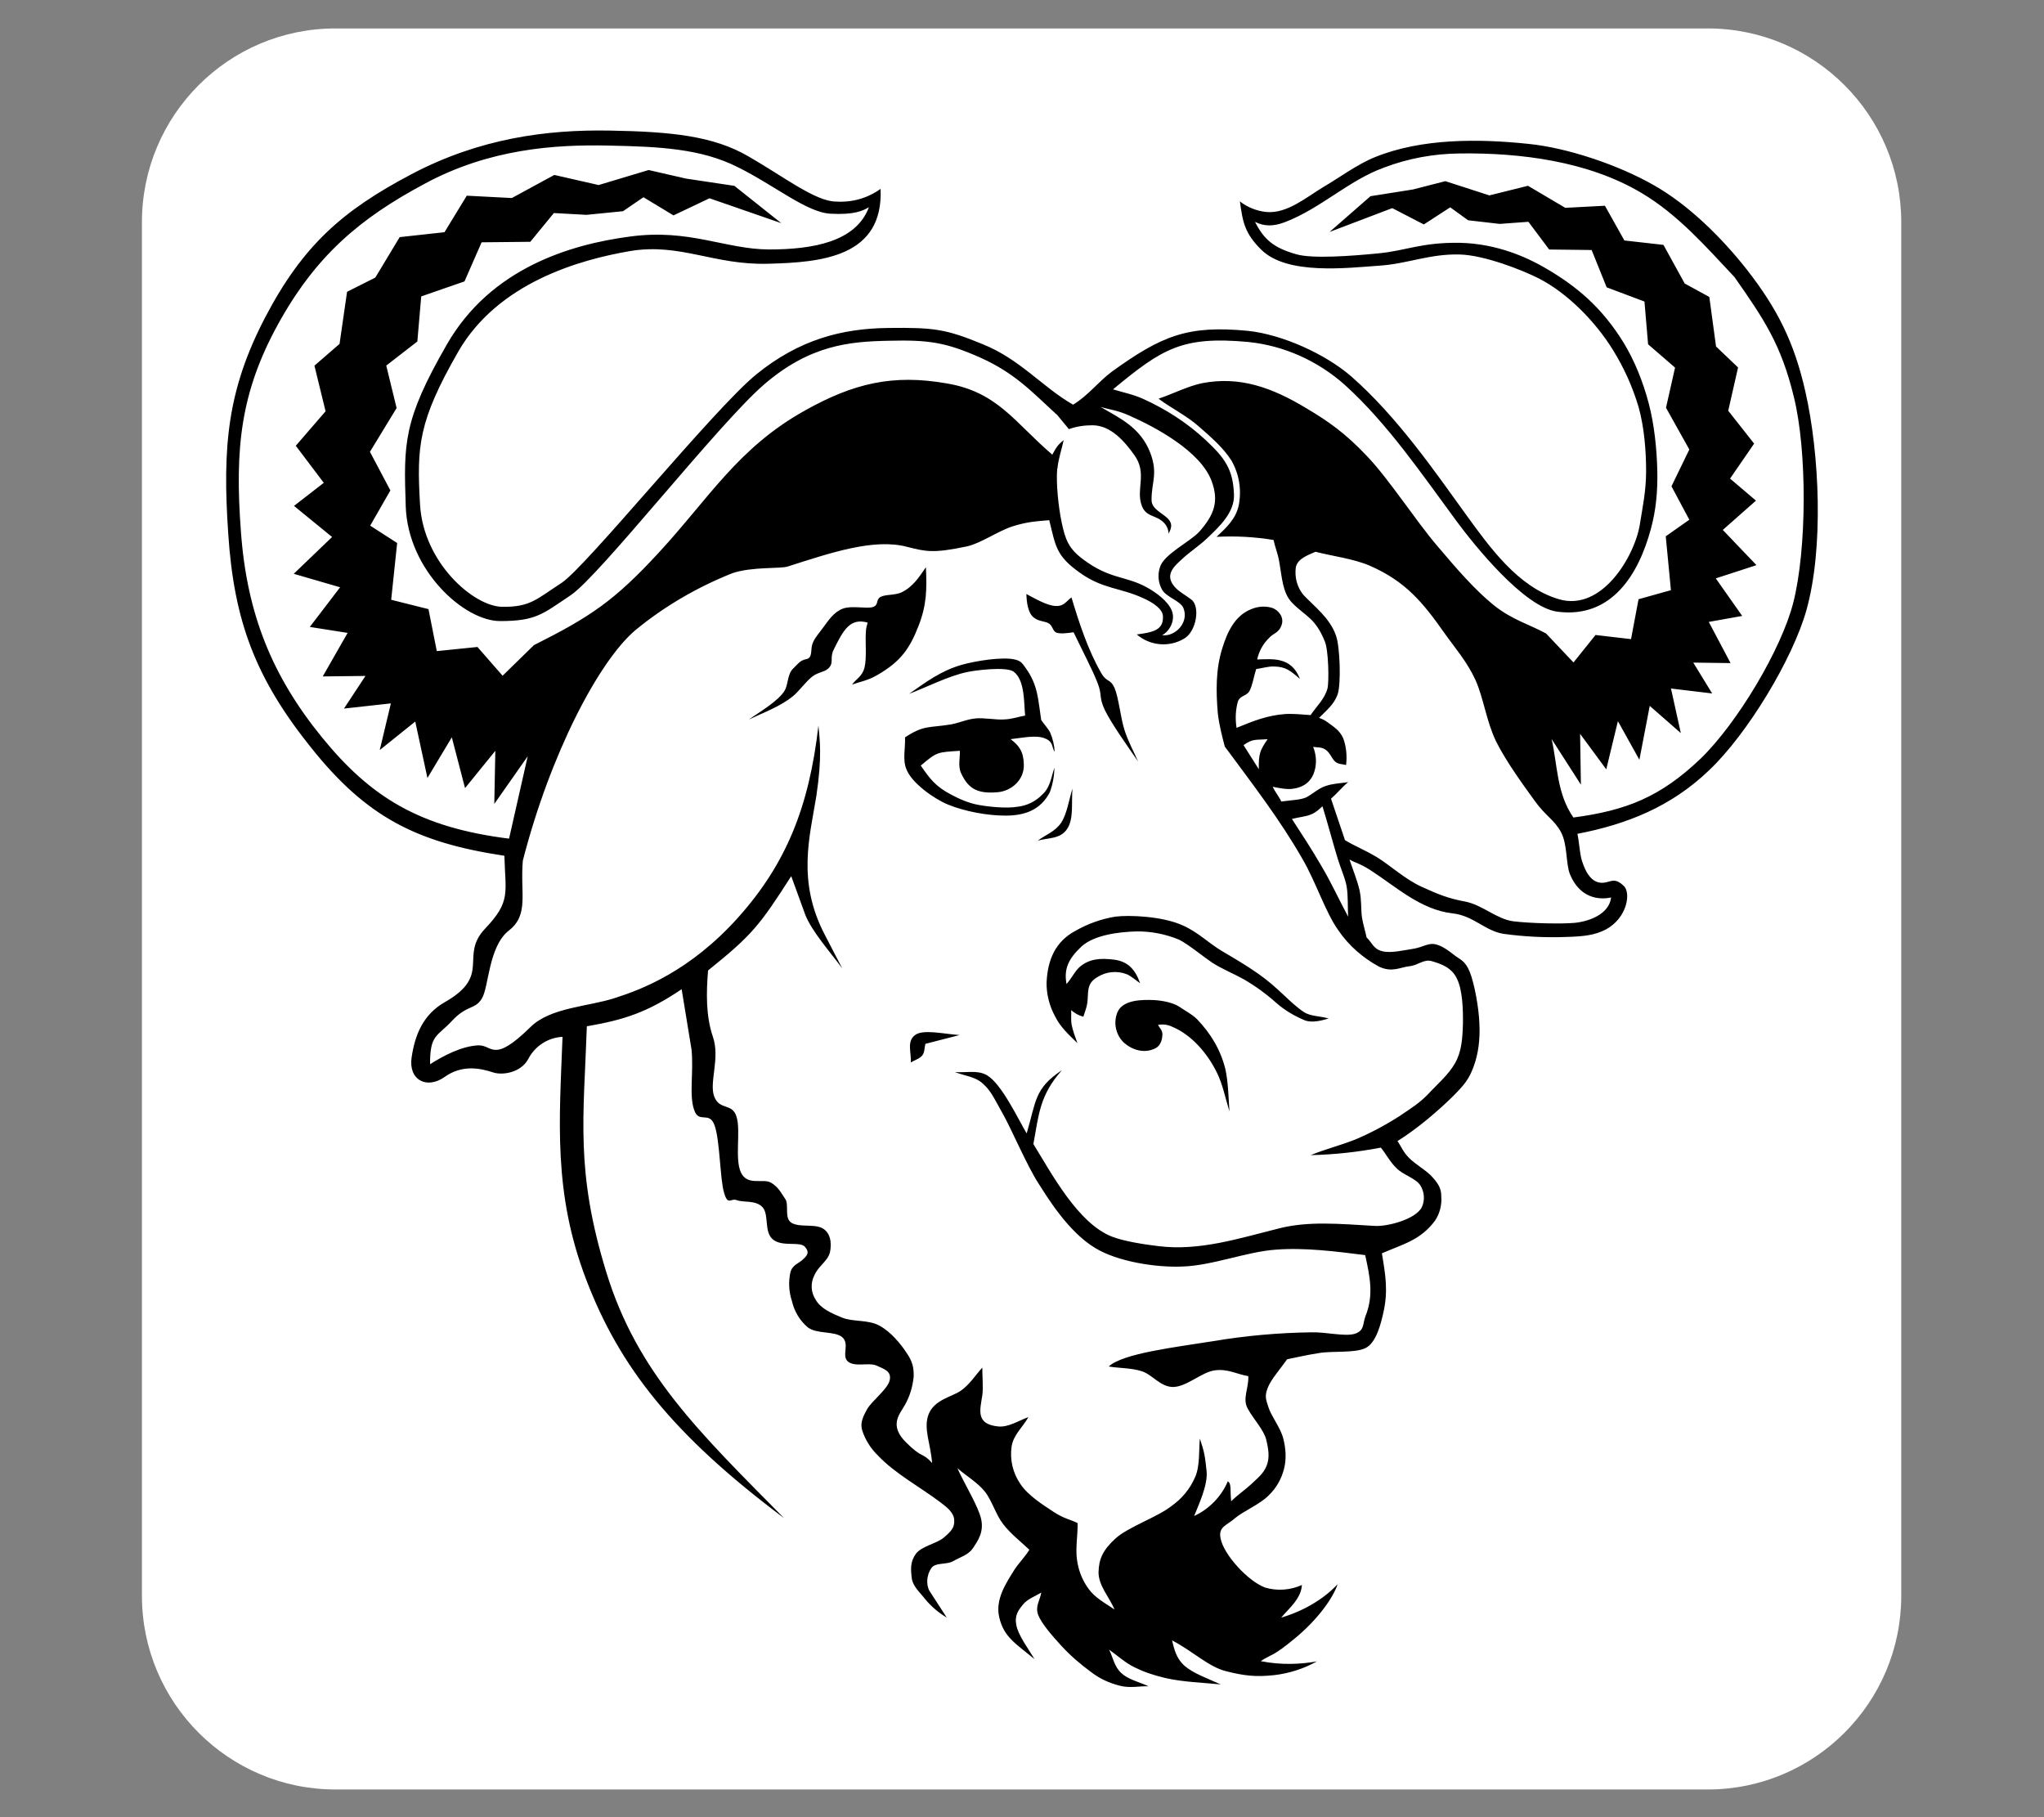 <svg width="100%" height="100%" viewBox="0 0 18 16" version="1.1" xmlns="http://www.w3.org/2000/svg" xmlns:xlink="http://www.w3.org/1999/xlink" xml:space="preserve" style="fill-rule:evenodd;clip-rule:evenodd;stroke-linejoin:round;stroke-miterlimit:2;"><rect x="0" y="0" width="18" height="16" fill="#808080" stroke="none"/><g id="makefile"><g transform="matrix(0.942,0,0,1.004,0.452,-0.091)"><path d="M17.294,2.039C17.294,1.101 16.483,0.34 15.485,0.34L2.656,0.34C1.657,0.34 0.847,1.101 0.847,2.039L0.847,14.085C0.847,15.023 1.657,15.784 2.656,15.784L15.485,15.784C16.483,15.784 17.294,15.023 17.294,14.085L17.294,2.039Z" style="fill:white;"/></g><g id="gnu" transform="matrix(0.438,0,0,0.438,9,8)"><g transform="matrix(1,0,0,1,-16,-16)"><clipPath id="_clip1"><rect x="0" y="0" width="32" height="32"/></clipPath><g clip-path="url(#_clip1)"><path d="M6.76,18.578C6.468,18.594 6.203,18.766 6.072,19.026C5.916,19.307 5.551,19.349 5.379,19.297C5.098,19.203 4.738,19.136 4.389,19.386C4.035,19.636 3.66,19.449 3.728,18.99C3.796,18.537 3.957,18.131 4.395,17.881C5.348,17.339 4.681,16.959 5.202,16.407C5.728,15.855 5.613,15.688 5.593,14.938C3.827,14.672 2.822,14.162 1.708,12.766C0.588,11.37 0.156,10.219 0.041,8.464C-0.079,6.709 0.025,5.573 0.781,4.12C1.541,2.667 2.338,1.969 3.719,1.24C5.1,0.511 6.453,0.339 7.703,0.36C8.958,0.381 9.792,0.469 10.495,0.876C11.203,1.282 11.849,1.787 12.261,1.787C12.584,1.808 12.896,1.719 13.157,1.532C13.214,2.891 11.99,3.011 10.897,3.037C9.803,3.068 9.131,2.615 8.121,2.782C7.116,2.954 5.465,3.412 4.663,4.808C3.861,6.209 3.83,6.704 3.897,7.876C3.964,9.048 4.975,9.923 5.543,9.933C6.116,9.943 6.241,9.777 6.741,9.454C7.241,9.126 9.788,5.975 10.652,5.266C11.522,4.558 12.381,4.339 13.308,4.328C14.235,4.317 14.469,4.349 15.214,4.656C15.964,4.958 16.422,5.526 17.027,5.87C17.329,5.688 17.527,5.417 17.803,5.209C18.819,4.475 19.339,4.271 20.543,4.386C21.231,4.459 22.1,4.85 22.621,5.303C23.543,6.11 24.309,7.225 24.923,8.074C25.407,8.741 25.97,9.532 26.782,9.777C27.657,10.048 28.324,8.907 28.423,8.272C28.48,7.913 28.548,7.6 28.548,7.204C28.548,6.808 28.512,6.329 28.397,5.918C28.277,5.512 28.1,5.121 27.876,4.762C27.532,4.205 26.97,3.627 26.386,3.33C26.058,3.163 25.287,2.861 24.797,2.851C24.198,2.835 23.745,3.039 23.193,3.075C22.526,3.122 21.334,3.268 20.813,2.757C20.48,2.429 20.438,2.205 20.381,1.783C20.527,1.903 20.735,1.981 20.917,1.997C21.334,2.033 21.724,1.695 22.063,1.492C22.344,1.331 22.735,1.039 23.099,0.893C24.037,0.513 25.188,0.523 26.177,0.627C26.974,0.705 28.005,1.059 28.698,1.455C29.401,1.851 30.073,2.518 30.568,3.148C31.188,3.94 31.526,4.617 31.75,5.606C32.036,6.866 32.12,8.757 31.771,10.002C31.495,10.981 30.589,12.486 29.813,13.221C29.053,13.95 28.167,14.304 27.167,14.497C27.209,14.695 27.209,14.882 27.261,15.049C27.339,15.289 27.48,15.549 27.766,15.466C27.881,15.435 27.948,15.403 28.094,15.539C28.25,15.674 28.172,16.185 27.74,16.419C27.521,16.534 27.297,16.56 26.948,16.57C26.521,16.586 26.094,16.565 25.677,16.507C25.302,16.444 25.078,16.142 24.656,16.096C24.01,16.023 23.515,15.554 22.995,15.221C22.781,15.086 22.709,15.086 22.584,15.013C22.652,15.216 22.74,15.43 22.787,15.633C22.829,15.826 22.813,16.013 22.834,16.169C22.86,16.33 22.902,16.45 22.928,16.58C23.032,16.674 23.063,16.814 23.241,16.856C23.413,16.903 23.684,16.835 23.861,16.809C24.043,16.783 24.163,16.689 24.299,16.715C24.44,16.741 24.575,16.845 24.69,16.934C24.81,17.028 24.909,17.043 25.003,17.273C25.097,17.513 25.185,17.992 25.196,18.309C25.212,18.632 25.175,18.918 25.081,19.174C24.987,19.43 24.899,19.539 24.643,19.794C24.388,20.044 23.966,20.414 23.549,20.674C23.627,20.783 23.658,20.888 23.783,21.013C23.903,21.138 24.148,21.273 24.257,21.404C24.372,21.534 24.429,21.628 24.429,21.774C24.445,21.951 24.403,22.123 24.304,22.274C24.007,22.67 23.663,22.743 23.236,22.93C23.309,23.373 23.366,23.69 23.262,24.138C23.22,24.32 23.127,24.732 22.903,24.836C22.679,24.94 22.247,24.888 21.971,24.935C21.7,24.977 21.544,25.018 21.33,25.06C21.2,25.248 21.012,25.456 20.945,25.623C20.877,25.795 20.898,25.852 20.955,26.024C21.007,26.196 21.2,26.441 21.252,26.649C21.304,26.847 21.32,27.06 21.268,27.264C21.216,27.468 21.112,27.649 20.961,27.795C20.789,27.972 20.451,28.113 20.284,28.253C20.117,28.404 19.945,28.42 19.992,28.659C20.055,28.987 20.539,29.518 20.888,29.649C21.133,29.722 21.398,29.701 21.628,29.597C21.612,29.873 21.368,30.066 21.211,30.253C21.638,30.128 22.055,29.894 22.346,29.581C22.257,29.852 21.95,30.289 21.487,30.67C21.029,31.05 21.029,30.977 20.799,31.128C21.216,31.211 21.606,31.191 21.929,31.133C21.669,31.279 21.377,31.373 21.075,31.409C20.69,31.451 20.455,31.419 20.106,31.331C19.757,31.248 19.439,30.93 19.017,30.711C19.059,30.872 19.09,31.06 19.267,31.221C19.449,31.377 19.71,31.466 19.996,31.596C19.637,31.56 19.251,31.549 18.897,31.471C18.631,31.408 18.454,31.346 18.262,31.252C18.07,31.158 17.923,31.018 17.752,30.898C17.83,31.054 17.856,31.242 17.997,31.367C18.132,31.497 18.362,31.549 18.544,31.633C18.356,31.628 18.169,31.675 17.971,31.623C17.757,31.571 17.554,31.477 17.382,31.342C17.168,31.186 16.965,31.009 16.788,30.816C16.611,30.623 16.392,30.373 16.324,30.196C16.261,30.019 16.366,29.899 16.387,29.748C16.267,29.826 16.116,29.873 16.022,29.988C15.928,30.103 15.845,30.207 15.887,30.41C15.929,30.613 16.116,30.863 16.252,31.087C15.856,30.764 15.637,30.639 15.544,30.254C15.455,29.889 15.679,29.561 15.851,29.285C15.94,29.15 16.07,29.019 16.148,28.889C15.966,28.717 15.768,28.566 15.617,28.368C15.466,28.17 15.398,27.899 15.247,27.712C15.091,27.524 14.877,27.405 14.7,27.248C14.856,27.592 15.122,28.014 15.179,28.274C15.236,28.54 15.111,28.706 15.018,28.852C14.924,28.993 14.773,29.029 14.627,29.112C14.481,29.201 14.257,29.133 14.174,29.263C14.085,29.393 14.065,29.591 14.143,29.721L14.487,30.252C14.32,30.153 14.174,30.028 14.049,29.877C13.95,29.747 13.804,29.627 13.783,29.455C13.762,29.283 13.752,29.127 13.866,28.971C13.981,28.815 14.293,28.763 14.429,28.643C14.57,28.523 14.648,28.445 14.637,28.294C14.632,28.138 14.481,28.028 14.351,27.929C13.95,27.627 13.445,27.356 13.106,26.997C12.96,26.856 12.851,26.684 12.788,26.492C12.746,26.351 12.788,26.242 12.882,26.07C12.976,25.898 13.299,25.664 13.34,25.481C13.382,25.293 13.215,25.252 13.069,25.184C12.918,25.121 12.637,25.22 12.501,25.106C12.365,24.992 12.543,24.752 12.386,24.616C12.23,24.486 11.876,24.559 11.693,24.418C11.532,24.283 11.422,24.095 11.375,23.892C11.312,23.704 11.302,23.501 11.344,23.309C11.386,23.158 11.516,23.132 11.594,23.054C11.672,22.981 11.74,22.919 11.636,22.799C11.537,22.684 11.193,22.804 11.001,22.658C10.803,22.512 10.923,22.153 10.782,22.002C10.647,21.856 10.402,21.913 10.266,21.861C10.141,21.814 10.089,21.981 10.011,21.715C9.928,21.455 9.928,20.652 9.818,20.356C9.714,20.059 9.5,20.335 9.407,20.043C9.303,19.746 9.402,19.277 9.355,18.829L9.157,17.621C8.459,18.09 8.001,18.236 7.251,18.366C7.188,20.199 7.017,21.277 7.642,23.309C8.262,25.335 9.517,26.533 11.215,28.252C8.975,26.575 7.908,25.21 7.241,23.466C6.569,21.716 6.699,20.258 6.762,18.581L6.76,18.578ZM18.656,17.839C18.828,17.849 19.036,17.891 19.156,17.969C19.276,18.052 19.406,18.115 19.515,18.219C19.791,18.505 19.994,18.839 20.088,19.224C20.145,19.474 20.151,19.787 20.171,20.078C20.088,19.812 20.036,19.531 19.916,19.292C19.728,18.912 19.416,18.542 19.02,18.375C18.931,18.333 18.832,18.318 18.734,18.339C18.765,18.396 18.817,18.438 18.823,18.516C18.823,18.594 18.807,18.75 18.672,18.813C18.458,18.917 18.219,18.844 18.052,18.698C17.885,18.542 17.833,18.297 17.917,18.089C18.021,17.829 18.417,17.829 18.657,17.839L18.656,17.839ZM16.495,17.474C16.516,17.031 16.672,16.661 17.073,16.448C17.318,16.307 17.594,16.208 17.875,16.162C18.151,16.126 18.828,16.152 19.234,16.339C19.541,16.474 19.755,16.698 20.031,16.86C20.302,17.021 20.495,17.131 20.755,17.313C21.156,17.594 21.39,17.896 21.666,18.079C21.801,18.168 21.984,18.157 22.166,18.209C22.025,18.251 21.848,18.298 21.697,18.251C21.483,18.162 21.286,18.048 21.114,17.897C20.911,17.715 20.687,17.553 20.453,17.418C20.286,17.324 20.015,17.21 19.828,17.09C19.651,16.97 19.338,16.715 19.161,16.626C18.885,16.511 18.588,16.454 18.296,16.459C17.952,16.469 17.457,16.527 17.197,16.761C16.937,17.006 16.838,17.209 16.895,17.516C16.994,17.407 17.062,17.261 17.155,17.177C17.358,17 17.593,16.995 17.848,17.026C18.134,17.062 18.28,17.229 18.374,17.5C18.311,17.458 18.192,17.354 18.103,17.318C17.91,17.245 17.692,17.266 17.52,17.375C17.28,17.51 17.343,17.698 17.312,17.906C17.296,18.005 17.26,18.083 17.234,18.172C17.14,18.151 17.062,18.104 16.989,18.042C16.994,18.141 16.979,18.23 16.999,18.339C17.019,18.448 17.072,18.584 17.114,18.704C16.942,18.537 16.77,18.381 16.666,18.168C16.551,17.96 16.489,17.715 16.494,17.475L16.495,17.474ZM16.786,14.276C16.906,14.094 16.942,13.818 17.015,13.588C16.989,13.874 17.046,14.192 16.906,14.401C16.766,14.61 16.515,14.573 16.317,14.635C16.473,14.515 16.661,14.458 16.786,14.276ZM13.844,18.547C14,18.417 14.427,18.521 14.745,18.542L14.057,18.719C14.036,18.802 14.047,18.886 13.994,18.953C13.941,19.02 13.843,19.042 13.765,19.094C13.775,18.886 13.682,18.677 13.843,18.547L13.844,18.547ZM16.089,9.677C16.277,9.776 16.516,9.917 16.688,9.917C16.849,9.922 16.896,9.813 16.995,9.745C17.146,10.25 17.328,10.808 17.594,11.266C17.703,11.459 17.771,11.37 17.86,11.563C17.943,11.756 17.98,12.152 18.058,12.402C18.136,12.647 18.24,12.829 18.334,13.043C18.105,12.71 17.803,12.288 17.667,12.012C17.537,11.736 17.62,11.715 17.516,11.455C17.412,11.189 17.198,10.783 17.037,10.445C16.922,10.461 16.787,10.481 16.698,10.455C16.615,10.424 16.625,10.33 16.547,10.273C16.469,10.216 16.339,10.237 16.229,10.143C16.12,10.049 16.094,9.851 16.088,9.679L16.089,9.677ZM15.063,12.177C15.245,12.161 15.464,12.208 15.631,12.198C15.798,12.193 15.917,12.146 16.063,12.12C16.037,11.87 16.063,11.406 15.829,11.235C15.678,11.131 15.058,11.209 14.897,11.245C14.522,11.323 14.09,11.547 13.73,11.683C14.074,11.443 14.371,11.219 14.787,11.1C15.037,11.027 15.615,10.928 15.87,10.996C15.99,11.027 16.011,11.079 16.084,11.178C16.324,11.517 16.324,11.808 16.386,12.209C16.449,12.303 16.516,12.365 16.568,12.464C16.62,12.589 16.651,12.719 16.657,12.849C16.594,12.76 16.636,12.646 16.459,12.578C16.282,12.505 16.011,12.568 15.771,12.594C15.943,12.724 16.031,12.844 16.037,13.104C16.047,13.417 15.782,13.64 15.506,13.661C15.126,13.692 14.928,13.609 14.777,13.281C14.709,13.14 14.756,12.968 14.751,12.828C14.293,12.859 14.298,12.844 13.965,13.125C14.147,13.391 14.262,13.542 14.564,13.703C14.731,13.792 14.923,13.88 15.132,13.917C15.341,13.954 15.684,13.99 15.908,13.953C16.101,13.932 16.278,13.844 16.413,13.703C16.574,13.557 16.59,13.338 16.653,13.167C16.648,13.339 16.617,13.506 16.559,13.662C16.371,14.021 16.054,14.131 15.668,14.131C15.303,14.131 14.85,14.048 14.507,13.907C14.231,13.792 13.778,13.475 13.674,13.193C13.596,13.005 13.658,12.771 13.648,12.558C14.028,12.308 14.122,12.37 14.57,12.298C14.758,12.262 14.888,12.194 15.065,12.178L15.063,12.177ZM12.859,10.474C12.864,10.318 12.885,10.323 12.895,10.25C12.551,10.156 12.416,10.38 12.213,10.797C12.135,10.953 12.213,11.047 12.13,11.146C12.052,11.25 11.916,11.235 11.786,11.334C11.656,11.433 11.526,11.62 11.401,11.725C11.151,11.933 10.807,12.058 10.51,12.199C10.713,12.053 11.104,11.829 11.229,11.616C11.297,11.501 11.286,11.288 11.39,11.184C11.494,11.085 11.531,11.012 11.661,10.986C11.796,10.96 11.744,10.804 11.786,10.679C11.828,10.559 11.916,10.471 12.005,10.346C12.099,10.221 12.213,10.039 12.396,9.971C12.573,9.903 12.86,9.976 12.995,9.94C13.13,9.898 13.052,9.799 13.151,9.737C13.25,9.68 13.443,9.706 13.578,9.643C13.812,9.528 13.927,9.341 14.068,9.138C14.089,9.576 14.084,9.888 13.927,10.299C13.75,10.757 13.573,11.033 13.073,11.315C12.901,11.414 12.729,11.445 12.583,11.497C12.666,11.382 12.786,11.336 12.833,11.158C12.88,10.976 12.849,10.622 12.859,10.476L12.859,10.474ZM20.938,12.594C20.698,12.615 20.646,12.578 20.454,12.714L20.761,13.198C20.756,12.88 20.787,12.818 20.938,12.594ZM20.318,12.365C20.646,12.23 20.933,12.115 21.292,12.089C21.433,12.079 21.657,12.099 21.802,12.11C21.927,11.928 22.083,11.787 22.141,11.579C22.177,11.438 22.162,10.798 22.089,10.631C21.896,10.152 21.704,10.131 21.433,9.855C21.235,9.652 21.23,9.345 21.167,9.001C21.146,8.876 21.084,8.72 21.058,8.59C20.678,8.527 20.298,8.507 19.912,8.527C20.11,8.339 20.303,8.168 20.36,7.881C20.417,7.574 20.365,7.261 20.209,6.99C20.048,6.735 19.787,6.511 19.548,6.302C19.314,6.094 18.97,5.922 18.746,5.75C19.038,5.651 19.34,5.495 19.626,5.437C20.371,5.296 21.017,5.515 21.735,5.953C22.157,6.203 22.501,6.443 22.938,6.906C23.376,7.364 23.917,8.203 24.344,8.703C24.766,9.203 25.11,9.594 25.479,9.896C25.849,10.193 26.187,10.281 26.536,10.469L27.088,11.052L27.531,10.5L28.245,10.583L28.396,9.781L29.047,9.599L28.943,8.516L29.417,8.183L29.058,7.511L29.417,6.771L28.948,5.932L29.13,5.125L28.588,4.656L28.515,3.797L27.755,3.511L27.453,2.761L26.599,2.751L26.182,2.194L25.604,2.236L24.969,2.163L24.61,1.903L24.079,2.247L23.444,1.919L22.184,2.398L23.007,1.679L23.861,1.544L24.512,1.377L25.397,1.663L26.173,1.47L26.923,1.913L27.72,1.871L28.111,2.569L28.897,2.658L29.324,3.434L29.819,3.705L29.954,4.7L30.397,5.122L30.199,5.992L30.72,6.653L30.236,7.356L30.757,7.799L30.09,8.388L30.767,9.096L29.949,9.362L30.48,10.117L29.808,10.237L30.246,11.065L29.496,11.055L29.876,11.675L29.048,11.576L29.246,12.472L28.621,11.925L28.413,13.008L27.981,12.232L27.747,13.201L27.221,12.487L27.237,13.508L26.648,12.591C26.768,13.112 26.747,13.68 27.086,14.169C28.149,14.028 28.836,13.758 29.649,12.981C30.383,12.267 31.269,10.788 31.508,9.846C31.779,8.778 31.789,6.804 31.518,5.711C31.263,4.664 30.924,4.159 30.325,3.305C29.752,2.696 29.19,2.05 28.46,1.617C27.387,0.976 26.022,0.804 24.804,0.82C24.278,0.825 23.762,0.919 23.273,1.106C22.57,1.361 22.007,1.924 21.289,2.2C21.055,2.289 20.872,2.289 20.685,2.195C20.867,2.554 21.06,2.716 21.513,2.846C21.836,2.94 22.612,2.882 23.148,2.83C23.721,2.778 24.018,2.606 24.799,2.616C25.559,2.632 26.164,2.918 26.492,3.106C27.174,3.497 27.664,3.929 28.091,4.616C28.32,4.991 28.487,5.413 28.601,5.845C28.715,6.277 28.762,6.762 28.773,7.189C28.783,7.611 28.747,7.991 28.643,8.371C28.403,9.262 27.867,10.173 26.768,10.032C26.096,9.949 25.086,8.683 24.742,8.219C24.054,7.287 23.351,6.25 22.492,5.474C21.95,4.99 21.268,4.682 20.544,4.609C19.221,4.489 18.825,4.739 17.83,5.562C18.033,5.625 18.231,5.661 18.439,5.755C18.897,5.963 19.319,6.234 19.689,6.578C20.074,6.937 20.246,7.167 20.262,7.682C20.272,8.026 19.991,8.302 19.731,8.547C19.575,8.698 19.361,8.839 19.236,8.958C19.064,9.114 18.856,9.286 19.069,9.531C19.147,9.625 19.288,9.698 19.402,9.786C19.59,9.921 19.506,10.432 19.261,10.572C18.959,10.754 18.573,10.718 18.308,10.489C18.636,10.447 18.844,10.4 18.834,10.13C18.834,9.979 18.636,9.849 18.438,9.76C17.974,9.546 17.62,9.578 17.157,9.244C16.683,8.905 16.678,8.718 16.548,8.192C16.324,8.213 16.116,8.218 15.808,8.317C15.506,8.416 15.173,8.656 14.897,8.718C14.204,8.864 14.069,8.822 13.689,8.728C13.022,8.551 12.153,8.848 11.288,9.124C11.147,9.171 10.564,9.124 10.173,9.259C9.47,9.54 8.814,9.92 8.23,10.4C7.49,11.025 6.516,12.89 5.964,15.035C5.907,15.686 6.094,16.124 5.683,16.441C5.272,16.764 5.282,17.576 5.141,17.806C5.006,18.035 4.844,17.931 4.542,18.254C4.245,18.577 4.094,18.525 4.099,19.129C4.359,18.962 4.734,18.764 5.068,18.749C5.36,18.739 5.36,19.124 6.115,18.384C6.516,17.983 7.287,17.973 7.823,17.795C8.359,17.623 9.323,17.259 10.292,16.18C11.256,15.102 11.719,13.961 11.907,12.321C11.933,12.607 11.985,12.936 11.865,13.738C11.735,14.545 11.469,15.446 12.037,16.53L12.386,17.202C12.178,16.916 11.766,16.452 11.641,16.119L11.36,15.348C10.719,16.348 10.574,16.53 9.688,17.244C9.652,17.692 9.641,18.155 9.787,18.583C9.933,19.011 9.704,19.5 9.813,19.781C9.922,20.062 10.178,19.901 10.261,20.187C10.35,20.468 10.219,21.031 10.35,21.307C10.481,21.583 10.798,21.416 10.954,21.51C11.105,21.599 11.157,21.718 11.24,21.838C11.323,21.953 11.209,22.234 11.375,22.322C11.541,22.41 11.802,22.338 11.979,22.421C12.151,22.51 12.177,22.718 12.14,22.905C12.093,23.093 11.911,23.176 11.827,23.369C11.744,23.525 11.754,23.718 11.853,23.864C11.952,24.041 12.171,24.135 12.384,24.223C12.603,24.312 12.91,24.259 13.134,24.384C13.358,24.504 13.561,24.749 13.676,24.926C13.796,25.098 13.827,25.223 13.822,25.41C13.801,25.613 13.744,25.811 13.64,25.988C13.541,26.165 13.322,26.384 13.666,26.728C14.005,27.067 13.994,26.921 14.192,27.145C14.166,26.76 14.01,26.452 14.124,26.161C14.244,25.869 14.588,25.817 14.77,25.692C14.958,25.557 15.062,25.379 15.202,25.228C15.202,25.426 15.223,25.639 15.202,25.785C15.155,26.087 15.067,26.363 15.52,26.41C15.723,26.431 15.916,26.301 16.129,26.222C16.02,26.42 15.822,26.581 15.79,26.821C15.754,27.081 15.816,27.347 15.967,27.566C16.128,27.806 16.42,27.983 16.628,28.123C16.842,28.264 16.956,28.274 17.118,28.352C17.123,28.586 17.076,28.836 17.102,29.06C17.128,29.284 17.201,29.482 17.331,29.664C17.461,29.852 17.664,29.956 17.862,30.091C17.753,29.841 17.539,29.607 17.539,29.346C17.544,29.08 17.622,28.898 17.878,28.664C18.134,28.43 18.727,28.232 19.008,28.008C19.216,27.862 19.383,27.659 19.482,27.425C19.581,27.206 19.555,26.852 19.576,26.654C19.67,26.93 19.68,27.019 19.711,27.305C19.742,27.591 19.544,27.998 19.461,28.211C19.763,28.07 20.008,27.82 20.138,27.513C20.216,27.56 20.18,27.68 20.206,27.914C20.331,27.789 20.472,27.695 20.597,27.581C20.722,27.461 20.857,27.362 20.92,27.196C20.983,27.035 20.956,26.863 20.91,26.675C20.863,26.482 20.655,26.264 20.54,26.055C20.425,25.852 20.561,25.649 20.55,25.399C20.326,25.363 20.133,25.243 19.868,25.284C19.613,25.32 19.311,25.612 19.04,25.617C18.78,25.617 18.623,25.367 18.405,25.299C18.187,25.231 17.967,25.242 17.744,25.205C18.025,24.939 19.109,24.814 19.848,24.695C20.494,24.586 21.15,24.528 21.806,24.518C22.103,24.508 22.483,24.607 22.686,24.549C22.889,24.486 22.847,24.351 22.905,24.195C23.077,23.773 22.994,23.393 22.9,22.966C22.311,22.893 21.692,22.81 21.093,22.857C20.51,22.899 19.817,23.18 19.213,23.196C18.692,23.217 17.916,23.097 17.468,22.821C16.916,22.488 16.489,21.769 16.338,21.535C16.093,21.16 15.786,20.42 15.593,20.087C15.405,19.748 15.364,19.655 15.208,19.514C15.052,19.373 14.838,19.363 14.651,19.285C14.865,19.306 15.099,19.238 15.292,19.348C15.589,19.52 15.912,20.213 16.094,20.52C16.287,19.869 16.245,19.619 16.802,19.249C16.354,19.754 16.338,20.14 16.229,20.733C16.604,21.342 17.125,22.322 17.802,22.592C18.052,22.691 18.474,22.753 18.74,22.785C19.568,22.889 20.365,22.629 21.178,22.426C21.767,22.28 22.371,22.337 23.095,22.379C23.34,22.395 23.913,22.249 24.038,22.004C24.106,21.858 24.09,21.691 24.007,21.561C23.913,21.42 23.663,21.353 23.533,21.222C23.398,21.092 23.325,20.941 23.215,20.805C22.751,20.894 22.277,20.946 21.804,20.956C22.096,20.836 22.377,20.768 22.684,20.649C22.997,20.519 23.299,20.357 23.585,20.175C23.83,20.008 23.986,19.915 24.168,19.727C24.345,19.534 24.574,19.342 24.704,19.112C24.839,18.878 24.855,18.617 24.865,18.331C24.87,18.045 24.86,17.643 24.745,17.409C24.636,17.18 24.422,17.112 24.25,17.06C24.083,17.003 23.964,17.143 23.786,17.159C23.604,17.18 23.442,17.289 23.182,17.169C22.854,16.992 22.567,16.742 22.359,16.435C22.099,16.07 21.911,15.471 21.645,15.013C21.192,14.216 20.619,13.477 20.077,12.742C20.03,12.56 19.962,12.31 19.936,12.065C19.9,11.633 19.894,11.19 20.025,10.773C20.124,10.45 20.275,10.112 20.608,9.981C20.743,9.924 20.894,9.913 21.03,9.955C21.15,9.997 21.27,10.132 21.223,10.288C21.171,10.46 21.051,10.465 20.973,10.554C20.848,10.674 20.765,10.825 20.728,10.992C20.874,10.987 21.077,10.976 21.197,11.013C21.358,11.049 21.504,11.159 21.588,11.383C21.395,11.216 21.302,11.138 21.067,11.133C20.958,11.128 20.822,11.169 20.708,11.185C20.661,11.331 20.635,11.513 20.573,11.628C20.505,11.737 20.385,11.711 20.339,11.842C20.292,12.014 20.287,12.191 20.313,12.363L20.318,12.365ZM21.974,12.167C22.047,12.193 22.073,12.203 22.167,12.271C22.261,12.344 22.386,12.412 22.459,12.578C22.522,12.75 22.537,12.932 22.516,13.114C22.448,13.093 22.365,13.104 22.297,13.046C22.229,12.988 22.193,12.864 22.104,12.806C22.021,12.749 21.948,12.764 21.854,12.749C21.906,12.879 21.922,13.015 21.901,13.15C21.854,13.421 21.693,13.561 21.432,13.593C21.323,13.609 21.14,13.572 21.041,13.551C21.088,13.655 21.166,13.744 21.213,13.848C21.432,13.817 21.593,13.817 21.713,13.765C21.828,13.708 21.958,13.583 22.104,13.536C22.255,13.484 22.39,13.484 22.557,13.458C22.427,13.567 22.343,13.677 22.213,13.791L22.494,14.624C22.697,14.749 22.89,14.817 23.145,14.973C23.4,15.129 23.702,15.411 24.036,15.562C24.369,15.713 24.567,15.796 24.911,15.859C25.26,15.927 25.536,16.208 25.875,16.255C26.214,16.297 26.854,16.312 27.12,16.286C27.417,16.255 27.808,16.104 27.844,15.776C27.589,15.833 27.209,15.781 27.016,15.307C26.933,15.099 26.969,14.713 26.839,14.468C26.709,14.218 26.526,14.14 26.308,13.833C26.089,13.531 25.735,13.047 25.532,12.64C25.334,12.229 25.282,11.77 25.115,11.4C24.948,11.035 24.693,10.744 24.49,10.457C24.058,9.842 23.709,9.421 22.995,9.108C22.651,8.962 22.261,8.92 21.901,8.827C21.75,8.895 21.542,8.962 21.505,9.14C21.479,9.343 21.531,9.546 21.666,9.703C21.874,9.922 22.192,10.161 22.312,10.51C22.395,10.734 22.416,11.479 22.348,11.687C22.275,11.901 22.108,12.026 21.973,12.166L21.974,12.167ZM22.042,13.943C21.974,14 21.927,14.058 21.818,14.104C21.714,14.151 21.568,14.161 21.427,14.198C21.625,14.505 21.833,14.818 22.021,15.146C22.214,15.469 22.375,15.823 22.557,16.162C22.547,15.969 22.557,15.761 22.531,15.579C22.505,15.402 22.422,15.24 22.338,14.964C22.255,14.693 22.156,14.318 22.041,13.943L22.042,13.943ZM16.708,7.156C16.682,7.458 16.734,7.932 16.797,8.234C16.87,8.588 16.943,8.77 17.235,8.984C17.761,9.38 18.094,9.312 18.506,9.541C18.699,9.645 18.944,9.827 19.016,10.02C19.084,10.213 18.969,10.421 18.818,10.504C19.078,10.54 19.365,10.249 19.245,9.957C19.182,9.811 18.906,9.743 18.818,9.592C18.74,9.457 18.724,9.295 18.771,9.144C18.844,8.878 19.38,8.628 19.568,8.42C19.86,8.087 19.969,7.816 19.808,7.394C19.579,6.8 18.683,6.321 18.152,6.087C17.907,5.978 17.767,5.972 17.579,5.915C17.97,6.144 18.381,6.326 18.579,6.837C18.74,7.264 18.6,7.426 18.605,7.795C18.61,7.972 18.834,8.055 18.938,8.165C19.021,8.259 19.016,8.332 18.948,8.462C18.943,8.353 18.885,8.254 18.797,8.196C18.651,8.087 18.484,8.113 18.406,7.894C18.286,7.566 18.526,7.248 18.255,6.878C18.057,6.602 17.786,6.289 17.422,6.284C17.261,6.284 17.099,6.305 16.943,6.362L16.698,6.065L16.693,6.065C16.198,5.612 15.86,5.237 15.162,4.924C14.469,4.617 14.126,4.565 13.323,4.585C12.531,4.601 11.74,4.668 10.813,5.465C9.891,6.262 7.506,9.314 6.928,9.699C6.355,10.084 6.225,10.22 5.506,10.22C4.782,10.22 3.657,9.199 3.61,7.923C3.568,6.647 3.553,6.194 4.438,4.657C5.323,3.12 6.928,2.647 8.12,2.49C9.313,2.329 10.031,2.745 10.912,2.75C11.792,2.75 12.662,2.599 12.922,1.901C12.797,1.974 12.625,2.057 12.151,2.031C11.677,2.01 11.021,1.458 10.281,1.093C9.541,0.723 8.724,0.682 7.666,0.661C6.614,0.64 5.296,0.724 3.994,1.427C2.687,2.125 1.801,2.875 1.041,4.255C0.286,5.63 0.171,6.755 0.296,8.422C0.416,10.089 0.931,11.333 1.921,12.552C2.911,13.771 3.9,14.37 5.687,14.594L6.062,12.938L5.39,13.896L5.411,12.828L4.802,13.578L4.536,12.557L4.046,13.375L3.801,12.24L3.087,12.813L3.311,11.875L2.368,11.979L2.8,11.323L1.941,11.333L2.441,10.458L1.681,10.338L2.29,9.541L1.358,9.27L2.129,8.53L1.363,7.905L1.962,7.441L1.399,6.696L1.998,6.003L1.774,5.086L2.279,4.648L2.43,3.601L2.998,3.315L3.488,2.502L4.389,2.403L4.837,1.669L5.743,1.716L6.597,1.252L7.488,1.455L8.493,1.153L9.243,1.325L10.217,1.471L11.16,2.221L9.717,1.721L8.993,2.065L8.389,1.7L7.978,1.981L7.244,2.054L6.588,2.018L6.114,2.596L5.135,2.606L4.791,3.392L3.921,3.694L3.843,4.6L3.218,5.084L3.426,5.938L2.89,6.818L3.301,7.594L2.895,8.302L3.437,8.651L3.317,9.792L4.067,9.98L4.234,10.824L5.052,10.741L5.557,11.319L6.187,10.704C7.328,10.131 7.802,9.813 8.692,8.85C9.708,7.751 10.291,6.735 11.64,5.985C12.609,5.443 13.4,5.251 14.489,5.443C15.51,5.615 15.854,6.229 16.609,6.875C16.692,6.729 16.703,6.693 16.838,6.583C16.796,6.776 16.729,6.968 16.713,7.151L16.708,7.156Z" style="fill-rule:nonzero;"/></g></g></g></g></svg>